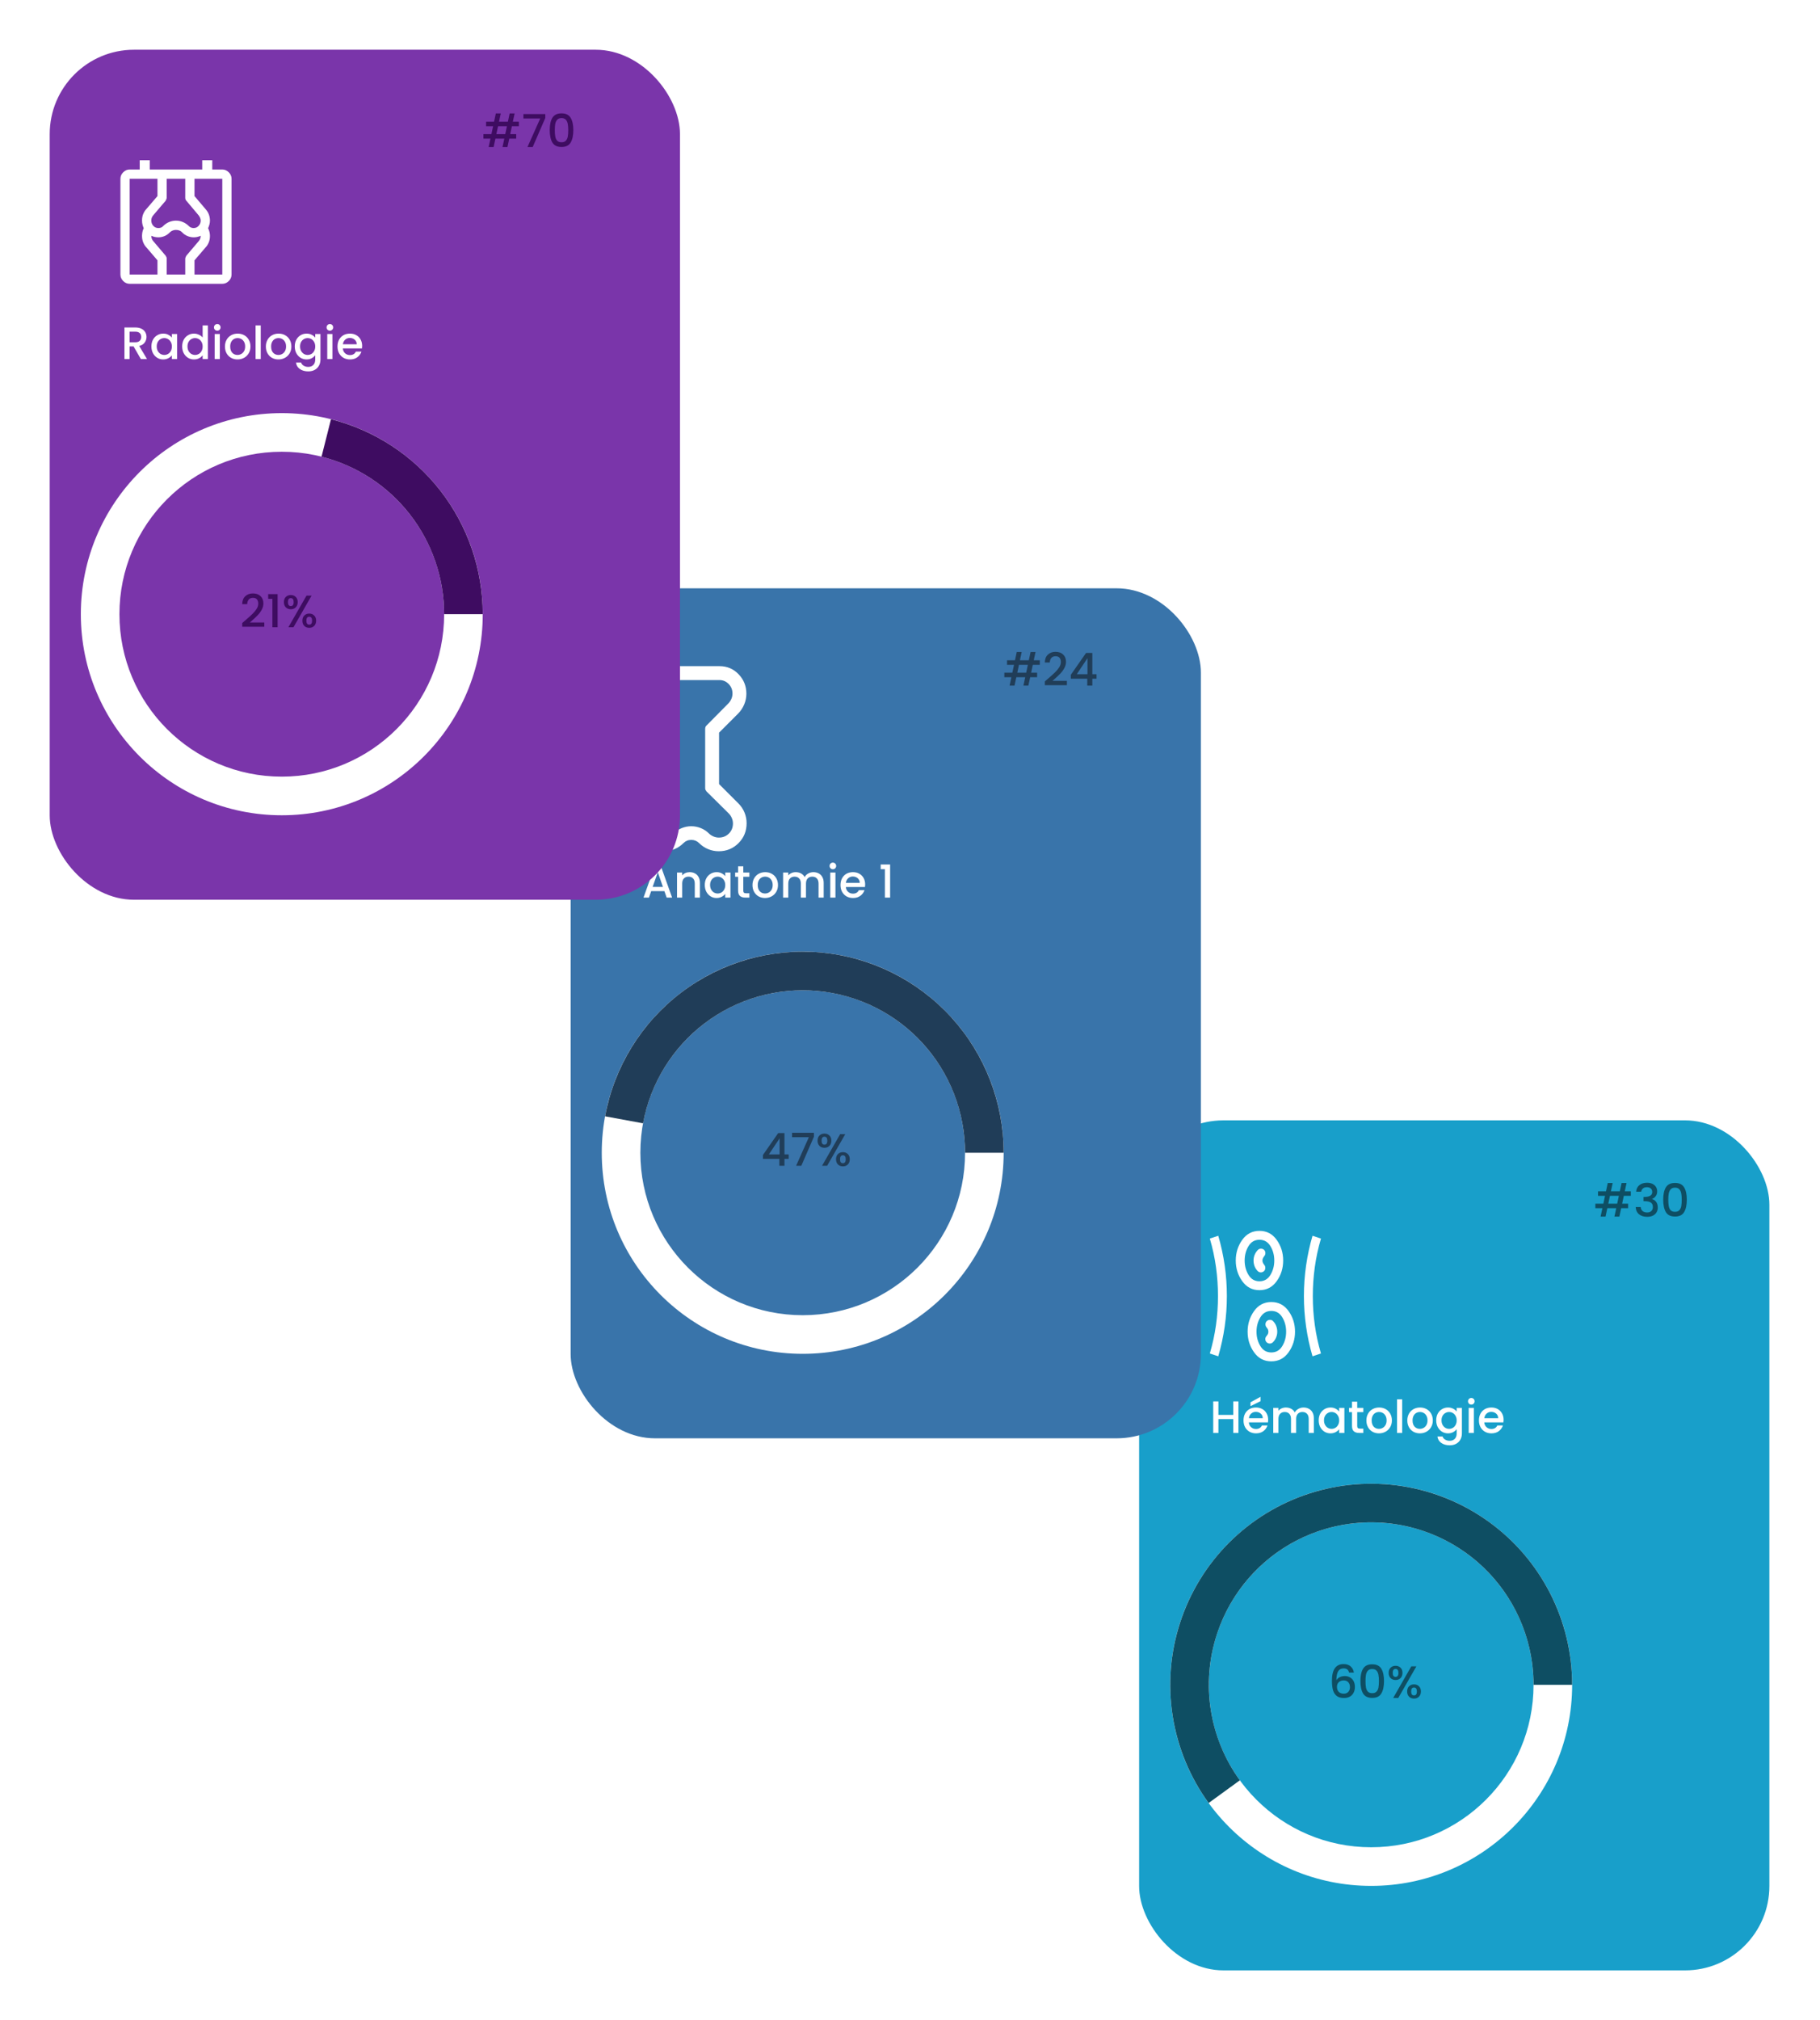 <svg width="842" height="934" viewBox="0 0 842 934" fill="none" xmlns="http://www.w3.org/2000/svg">
<g filter="url(#filter0_d_311_392)">
<rect x="509" y="505" width="291.58" height="392.999" rx="39" fill="#189FCA"/>
</g>
<path d="M588.16 629.417C584.824 629.417 582.162 628.023 580.174 625.235C578.186 622.447 577.192 619.271 577.192 615.707C577.192 612.142 578.186 608.966 580.174 606.178C582.162 603.39 584.824 601.996 588.16 601.996C591.496 601.996 594.158 603.39 596.146 606.178C598.134 608.966 599.128 612.142 599.128 615.707C599.128 619.271 598.134 622.447 596.146 625.235C594.158 628.023 591.496 629.417 588.16 629.417ZM563.618 627.086L559.711 625.784C560.991 621.442 561.939 617.066 562.556 612.656C563.173 608.246 563.481 603.779 563.481 599.254C563.481 594.73 563.173 590.251 562.556 585.818C561.939 581.385 560.991 576.998 559.711 572.656L563.618 571.354C564.944 575.924 565.938 580.528 566.6 585.167C567.263 589.805 567.594 594.501 567.594 599.254C567.594 603.961 567.263 608.634 566.6 613.273C565.938 617.912 564.944 622.516 563.618 627.086ZM607.217 627.086C605.892 622.516 604.898 617.912 604.235 613.273C603.573 608.634 603.241 603.961 603.241 599.254C603.241 594.501 603.573 589.805 604.235 585.167C604.898 580.528 605.892 575.924 607.217 571.354L611.125 572.656C609.845 576.998 608.897 581.385 608.28 585.818C607.663 590.251 607.354 594.73 607.354 599.254C607.354 603.779 607.663 608.246 608.28 612.656C608.897 617.066 609.845 621.442 611.125 625.784L607.217 627.086ZM588.16 625.304C590.354 625.304 592.045 624.321 593.233 622.356C594.421 620.391 595.015 618.174 595.015 615.707C595.015 613.239 594.421 611.022 593.233 609.057C592.045 607.092 590.354 606.109 588.16 606.109C585.966 606.109 584.275 607.092 583.087 609.057C581.899 611.022 581.305 613.239 581.305 615.707C581.305 618.174 581.899 620.391 583.087 622.356C584.275 624.321 585.966 625.304 588.16 625.304ZM586.035 620.642C586.446 621.008 586.926 621.191 587.474 621.191C588.023 621.191 588.503 620.985 588.914 620.574C589.554 619.934 590.045 619.191 590.388 618.346C590.731 617.5 590.902 616.621 590.902 615.707C590.902 614.793 590.742 613.913 590.422 613.067C590.102 612.222 589.622 611.479 588.983 610.839C588.617 610.428 588.149 610.222 587.577 610.222C587.006 610.222 586.515 610.405 586.103 610.771C585.692 611.136 585.475 611.616 585.452 612.21C585.429 612.805 585.601 613.307 585.966 613.719L586.378 614.301C586.652 614.69 586.789 615.158 586.789 615.707C586.789 616.255 586.652 616.723 586.378 617.112L585.966 617.695C585.555 618.106 585.361 618.609 585.384 619.203C585.406 619.797 585.624 620.277 586.035 620.642ZM582.676 596.512C579.34 596.512 576.678 595.118 574.69 592.33C572.702 589.543 571.708 586.366 571.708 582.802C571.708 579.237 572.702 576.061 574.69 573.273C576.678 570.485 579.34 569.091 582.676 569.091C586.012 569.091 588.674 570.485 590.662 573.273C592.65 576.061 593.644 579.237 593.644 582.802C593.644 586.366 592.65 589.543 590.662 592.33C588.674 595.118 586.012 596.512 582.676 596.512ZM582.676 592.399C584.869 592.399 586.56 591.416 587.749 589.451C588.937 587.486 589.531 585.27 589.531 582.802C589.531 580.334 588.937 578.117 587.749 576.152C586.56 574.187 584.869 573.204 582.676 573.204C580.482 573.204 578.791 574.187 577.603 576.152C576.415 578.117 575.821 580.334 575.821 582.802C575.821 585.27 576.415 587.486 577.603 589.451C578.791 591.416 580.482 592.399 582.676 592.399ZM584.732 587.737C585.144 587.372 585.361 586.892 585.384 586.298C585.406 585.704 585.235 585.201 584.869 584.79C584.641 584.515 584.447 584.207 584.287 583.864C584.127 583.521 584.047 583.167 584.047 582.802C584.047 582.436 584.127 582.082 584.287 581.739C584.447 581.396 584.641 581.088 584.869 580.814C585.235 580.402 585.418 579.911 585.418 579.34C585.418 578.769 585.212 578.277 584.801 577.866C584.39 577.5 583.91 577.318 583.361 577.318C582.813 577.318 582.333 577.523 581.922 577.934C581.282 578.574 580.791 579.317 580.448 580.162C580.105 581.008 579.934 581.888 579.934 582.802C579.934 583.716 580.094 584.595 580.414 585.441C580.733 586.286 581.213 587.029 581.853 587.669C582.264 588.08 582.744 588.286 583.293 588.286C583.841 588.286 584.321 588.103 584.732 587.737Z" fill="white"/>
<path d="M751.236 552.893L750.459 556.526H753.231V558.626H750.018L749.178 562.511H746.889L747.729 558.626H743.613L742.773 562.511H740.484L741.324 558.626H738.069V556.526H741.765L742.542 552.893H739.308V550.793H742.983L743.802 546.971H746.091L745.272 550.793H749.388L750.207 546.971H752.496L751.677 550.793H754.47V552.893H751.236ZM748.947 552.893H744.831L744.054 556.526H748.17L748.947 552.893ZM756.949 550.982C757.033 549.68 757.53 548.665 758.44 547.937C759.364 547.209 760.54 546.845 761.968 546.845C762.948 546.845 763.795 547.02 764.509 547.37C765.223 547.72 765.762 548.196 766.126 548.798C766.49 549.4 766.672 550.079 766.672 550.835C766.672 551.703 766.441 552.445 765.979 553.061C765.517 553.677 764.964 554.09 764.32 554.3V554.384C765.146 554.636 765.79 555.098 766.252 555.77C766.714 556.428 766.945 557.275 766.945 558.311C766.945 559.137 766.756 559.872 766.378 560.516C766 561.16 765.44 561.671 764.698 562.049C763.956 562.413 763.067 562.595 762.031 562.595C760.519 562.595 759.273 562.21 758.293 561.44C757.327 560.656 756.809 559.536 756.739 558.08H759.049C759.105 558.822 759.392 559.431 759.91 559.907C760.428 560.369 761.128 560.6 762.01 560.6C762.864 560.6 763.522 560.369 763.984 559.907C764.446 559.431 764.677 558.822 764.677 558.08C764.677 557.1 764.362 556.407 763.732 556.001C763.116 555.581 762.164 555.371 760.876 555.371H760.33V553.397H760.897C762.031 553.383 762.892 553.194 763.48 552.83C764.082 552.466 764.383 551.892 764.383 551.108C764.383 550.436 764.166 549.904 763.732 549.512C763.298 549.106 762.682 548.903 761.884 548.903C761.1 548.903 760.491 549.106 760.057 549.512C759.623 549.904 759.364 550.394 759.28 550.982H756.949ZM769.46 554.657C769.46 552.235 769.866 550.345 770.678 548.987C771.504 547.615 772.918 546.929 774.92 546.929C776.922 546.929 778.329 547.615 779.141 548.987C779.967 550.345 780.38 552.235 780.38 554.657C780.38 557.107 779.967 559.025 779.141 560.411C778.329 561.783 776.922 562.469 774.92 562.469C772.918 562.469 771.504 561.783 770.678 560.411C769.866 559.025 769.46 557.107 769.46 554.657ZM778.028 554.657C778.028 553.523 777.951 552.564 777.797 551.78C777.657 550.996 777.363 550.359 776.915 549.869C776.467 549.365 775.802 549.113 774.92 549.113C774.038 549.113 773.373 549.365 772.925 549.869C772.477 550.359 772.176 550.996 772.022 551.78C771.882 552.564 771.812 553.523 771.812 554.657C771.812 555.833 771.882 556.82 772.022 557.618C772.162 558.416 772.456 559.06 772.904 559.55C773.366 560.04 774.038 560.285 774.92 560.285C775.802 560.285 776.467 560.04 776.915 559.55C777.377 559.06 777.678 558.416 777.818 557.618C777.958 556.82 778.028 555.833 778.028 554.657Z" fill="#0E4E63"/>
<path d="M624.137 773.309C623.983 772.665 623.703 772.182 623.297 771.86C622.891 771.538 622.324 771.377 621.596 771.377C620.49 771.377 619.664 771.804 619.118 772.658C618.572 773.498 618.285 774.898 618.257 776.858C618.621 776.242 619.153 775.766 619.853 775.43C620.553 775.094 621.309 774.926 622.121 774.926C623.045 774.926 623.857 775.129 624.557 775.535C625.271 775.927 625.824 776.501 626.216 777.257C626.622 778.013 626.825 778.916 626.825 779.966C626.825 780.946 626.629 781.821 626.237 782.591C625.859 783.361 625.292 783.97 624.536 784.418C623.78 784.852 622.87 785.069 621.806 785.069C620.364 785.069 619.23 784.754 618.404 784.124C617.592 783.48 617.018 782.577 616.682 781.415C616.36 780.253 616.199 778.804 616.199 777.068C616.199 771.944 618.005 769.382 621.617 769.382C623.017 769.382 624.116 769.76 624.914 770.516C625.726 771.272 626.202 772.203 626.342 773.309H624.137ZM621.596 776.942C620.742 776.942 620.014 777.201 619.412 777.719C618.824 778.223 618.53 778.958 618.53 779.924C618.53 780.89 618.803 781.66 619.349 782.234C619.909 782.794 620.686 783.074 621.68 783.074C622.562 783.074 623.255 782.801 623.759 782.255C624.277 781.709 624.536 780.981 624.536 780.071C624.536 779.119 624.284 778.363 623.78 777.803C623.29 777.229 622.562 776.942 621.596 776.942ZM629.378 777.215C629.378 774.793 629.784 772.903 630.596 771.545C631.422 770.173 632.836 769.487 634.838 769.487C636.84 769.487 638.247 770.173 639.059 771.545C639.885 772.903 640.298 774.793 640.298 777.215C640.298 779.665 639.885 781.583 639.059 782.969C638.247 784.341 636.84 785.027 634.838 785.027C632.836 785.027 631.422 784.341 630.596 782.969C629.784 781.583 629.378 779.665 629.378 777.215ZM637.946 777.215C637.946 776.081 637.869 775.122 637.715 774.338C637.575 773.554 637.281 772.917 636.833 772.427C636.385 771.923 635.72 771.671 634.838 771.671C633.956 771.671 633.291 771.923 632.843 772.427C632.395 772.917 632.094 773.554 631.94 774.338C631.8 775.122 631.73 776.081 631.73 777.215C631.73 778.391 631.8 779.378 631.94 780.176C632.08 780.974 632.374 781.618 632.822 782.108C633.284 782.598 633.956 782.843 634.838 782.843C635.72 782.843 636.385 782.598 636.833 782.108C637.295 781.618 637.596 780.974 637.736 780.176C637.876 779.378 637.946 778.391 637.946 777.215ZM642.453 773.456C642.453 772.434 642.747 771.636 643.335 771.062C643.937 770.474 644.707 770.18 645.645 770.18C646.583 770.18 647.346 770.474 647.934 771.062C648.536 771.636 648.837 772.434 648.837 773.456C648.837 774.478 648.536 775.283 647.934 775.871C647.346 776.459 646.583 776.753 645.645 776.753C644.707 776.753 643.937 776.459 643.335 775.871C642.747 775.283 642.453 774.478 642.453 773.456ZM655.263 770.453L646.884 785.069H644.532L652.911 770.453H655.263ZM645.645 771.629C644.763 771.629 644.322 772.238 644.322 773.456C644.322 774.688 644.763 775.304 645.645 775.304C646.065 775.304 646.387 775.157 646.611 774.863C646.849 774.555 646.968 774.086 646.968 773.456C646.968 772.238 646.527 771.629 645.645 771.629ZM651 782.045C651 781.023 651.294 780.225 651.882 779.651C652.484 779.063 653.254 778.769 654.192 778.769C655.116 778.769 655.872 779.063 656.46 779.651C657.062 780.225 657.363 781.023 657.363 782.045C657.363 783.067 657.062 783.872 656.46 784.46C655.872 785.048 655.116 785.342 654.192 785.342C653.254 785.342 652.484 785.048 651.882 784.46C651.294 783.872 651 783.067 651 782.045ZM654.171 780.218C653.289 780.218 652.848 780.827 652.848 782.045C652.848 783.263 653.289 783.872 654.171 783.872C655.053 783.872 655.494 783.263 655.494 782.045C655.494 780.827 655.053 780.218 654.171 780.218Z" fill="#0E4E63"/>
<path d="M572.941 647.926V662.521H570.547V656.137H563.68V662.521H561.286V647.926H563.68V654.184H570.547V647.926H572.941ZM586.698 656.452C586.698 656.886 586.67 657.278 586.614 657.628H577.773C577.843 658.552 578.186 659.294 578.802 659.854C579.418 660.414 580.174 660.694 581.07 660.694C582.358 660.694 583.268 660.155 583.8 659.077H586.383C586.033 660.141 585.396 661.016 584.472 661.702C583.562 662.374 582.428 662.71 581.07 662.71C579.964 662.71 578.97 662.465 578.088 661.975C577.22 661.471 576.534 660.771 576.03 659.875C575.54 658.965 575.295 657.915 575.295 656.725C575.295 655.535 575.533 654.492 576.009 653.596C576.499 652.686 577.178 651.986 578.046 651.496C578.928 651.006 579.936 650.761 581.07 650.761C582.162 650.761 583.135 650.999 583.989 651.475C584.843 651.951 585.508 652.623 585.984 653.491C586.46 654.345 586.698 655.332 586.698 656.452ZM584.199 655.696C584.185 654.814 583.87 654.107 583.254 653.575C582.638 653.043 581.875 652.777 580.965 652.777C580.139 652.777 579.432 653.043 578.844 653.575C578.256 654.093 577.906 654.8 577.794 655.696H584.199ZM583.17 647.842L578.529 650.131V648.367L583.17 645.805V647.842ZM603.061 650.761C603.971 650.761 604.783 650.95 605.497 651.328C606.225 651.706 606.792 652.266 607.198 653.008C607.618 653.75 607.828 654.646 607.828 655.696V662.521H605.455V656.053C605.455 655.017 605.196 654.226 604.678 653.68C604.16 653.12 603.453 652.84 602.557 652.84C601.661 652.84 600.947 653.12 600.415 653.68C599.897 654.226 599.638 655.017 599.638 656.053V662.521H597.265V656.053C597.265 655.017 597.006 654.226 596.488 653.68C595.97 653.12 595.263 652.84 594.367 652.84C593.471 652.84 592.757 653.12 592.225 653.68C591.707 654.226 591.448 655.017 591.448 656.053V662.521H589.054V650.95H591.448V652.273C591.84 651.797 592.337 651.426 592.939 651.16C593.541 650.894 594.185 650.761 594.871 650.761C595.795 650.761 596.621 650.957 597.349 651.349C598.077 651.741 598.637 652.308 599.029 653.05C599.379 652.35 599.925 651.797 600.667 651.391C601.409 650.971 602.207 650.761 603.061 650.761ZM610.076 656.683C610.076 655.521 610.314 654.492 610.79 653.596C611.28 652.7 611.938 652.007 612.764 651.517C613.604 651.013 614.528 650.761 615.536 650.761C616.446 650.761 617.237 650.943 617.909 651.307C618.595 651.657 619.141 652.098 619.547 652.63V650.95H621.962V662.521H619.547V660.799C619.141 661.345 618.588 661.8 617.888 662.164C617.188 662.528 616.39 662.71 615.494 662.71C614.5 662.71 613.59 662.458 612.764 661.954C611.938 661.436 611.28 660.722 610.79 659.812C610.314 658.888 610.076 657.845 610.076 656.683ZM619.547 656.725C619.547 655.927 619.379 655.234 619.043 654.646C618.721 654.058 618.294 653.61 617.762 653.302C617.23 652.994 616.656 652.84 616.04 652.84C615.424 652.84 614.85 652.994 614.318 653.302C613.786 653.596 613.352 654.037 613.016 654.625C612.694 655.199 612.533 655.885 612.533 656.683C612.533 657.481 612.694 658.181 613.016 658.783C613.352 659.385 613.786 659.847 614.318 660.169C614.864 660.477 615.438 660.631 616.04 660.631C616.656 660.631 617.23 660.477 617.762 660.169C618.294 659.861 618.721 659.413 619.043 658.825C619.379 658.223 619.547 657.523 619.547 656.725ZM627.899 652.903V659.308C627.899 659.742 627.997 660.057 628.193 660.253C628.403 660.435 628.753 660.526 629.243 660.526H630.713V662.521H628.823C627.745 662.521 626.919 662.269 626.345 661.765C625.771 661.261 625.484 660.442 625.484 659.308V652.903H624.119V650.95H625.484V648.073H627.899V650.95H630.713V652.903H627.899ZM637.939 662.71C636.847 662.71 635.86 662.465 634.978 661.975C634.096 661.471 633.403 660.771 632.899 659.875C632.395 658.965 632.143 657.915 632.143 656.725C632.143 655.549 632.402 654.506 632.92 653.596C633.438 652.686 634.145 651.986 635.041 651.496C635.937 651.006 636.938 650.761 638.044 650.761C639.15 650.761 640.151 651.006 641.047 651.496C641.943 651.986 642.65 652.686 643.168 653.596C643.686 654.506 643.945 655.549 643.945 656.725C643.945 657.901 643.679 658.944 643.147 659.854C642.615 660.764 641.887 661.471 640.963 661.975C640.053 662.465 639.045 662.71 637.939 662.71ZM637.939 660.631C638.555 660.631 639.129 660.484 639.661 660.19C640.207 659.896 640.648 659.455 640.984 658.867C641.32 658.279 641.488 657.565 641.488 656.725C641.488 655.885 641.327 655.178 641.005 654.604C640.683 654.016 640.256 653.575 639.724 653.281C639.192 652.987 638.618 652.84 638.002 652.84C637.386 652.84 636.812 652.987 636.28 653.281C635.762 653.575 635.349 654.016 635.041 654.604C634.733 655.178 634.579 655.885 634.579 656.725C634.579 657.971 634.894 658.937 635.524 659.623C636.168 660.295 636.973 660.631 637.939 660.631ZM648.705 646.981V662.521H646.311V646.981H648.705ZM656.867 662.71C655.775 662.71 654.788 662.465 653.906 661.975C653.024 661.471 652.331 660.771 651.827 659.875C651.323 658.965 651.071 657.915 651.071 656.725C651.071 655.549 651.33 654.506 651.848 653.596C652.366 652.686 653.073 651.986 653.969 651.496C654.865 651.006 655.866 650.761 656.972 650.761C658.078 650.761 659.079 651.006 659.975 651.496C660.871 651.986 661.578 652.686 662.096 653.596C662.614 654.506 662.873 655.549 662.873 656.725C662.873 657.901 662.607 658.944 662.075 659.854C661.543 660.764 660.815 661.471 659.891 661.975C658.981 662.465 657.973 662.71 656.867 662.71ZM656.867 660.631C657.483 660.631 658.057 660.484 658.589 660.19C659.135 659.896 659.576 659.455 659.912 658.867C660.248 658.279 660.416 657.565 660.416 656.725C660.416 655.885 660.255 655.178 659.933 654.604C659.611 654.016 659.184 653.575 658.652 653.281C658.12 652.987 657.546 652.84 656.93 652.84C656.314 652.84 655.74 652.987 655.208 653.281C654.69 653.575 654.277 654.016 653.969 654.604C653.661 655.178 653.507 655.885 653.507 656.725C653.507 657.971 653.822 658.937 654.452 659.623C655.096 660.295 655.901 660.631 656.867 660.631ZM669.902 650.761C670.798 650.761 671.589 650.943 672.275 651.307C672.975 651.657 673.521 652.098 673.913 652.63V650.95H676.328V662.71C676.328 663.774 676.104 664.719 675.656 665.545C675.208 666.385 674.557 667.043 673.703 667.519C672.863 667.995 671.855 668.233 670.679 668.233C669.111 668.233 667.809 667.862 666.773 667.12C665.737 666.392 665.149 665.398 665.009 664.138H667.382C667.564 664.74 667.949 665.223 668.537 665.587C669.139 665.965 669.853 666.154 670.679 666.154C671.645 666.154 672.422 665.86 673.01 665.272C673.612 664.684 673.913 663.83 673.913 662.71V660.778C673.507 661.324 672.954 661.786 672.254 662.164C671.568 662.528 670.784 662.71 669.902 662.71C668.894 662.71 667.97 662.458 667.13 661.954C666.304 661.436 665.646 660.722 665.156 659.812C664.68 658.888 664.442 657.845 664.442 656.683C664.442 655.521 664.68 654.492 665.156 653.596C665.646 652.7 666.304 652.007 667.13 651.517C667.97 651.013 668.894 650.761 669.902 650.761ZM673.913 656.725C673.913 655.927 673.745 655.234 673.409 654.646C673.087 654.058 672.66 653.61 672.128 653.302C671.596 652.994 671.022 652.84 670.406 652.84C669.79 652.84 669.216 652.994 668.684 653.302C668.152 653.596 667.718 654.037 667.382 654.625C667.06 655.199 666.899 655.885 666.899 656.683C666.899 657.481 667.06 658.181 667.382 658.783C667.718 659.385 668.152 659.847 668.684 660.169C669.23 660.477 669.804 660.631 670.406 660.631C671.022 660.631 671.596 660.477 672.128 660.169C672.66 659.861 673.087 659.413 673.409 658.825C673.745 658.223 673.913 657.523 673.913 656.725ZM680.69 649.417C680.256 649.417 679.892 649.27 679.598 648.976C679.304 648.682 679.157 648.318 679.157 647.884C679.157 647.45 679.304 647.086 679.598 646.792C679.892 646.498 680.256 646.351 680.69 646.351C681.11 646.351 681.467 646.498 681.761 646.792C682.055 647.086 682.202 647.45 682.202 647.884C682.202 648.318 682.055 648.682 681.761 648.976C681.467 649.27 681.11 649.417 680.69 649.417ZM681.866 650.95V662.521H679.472V650.95H681.866ZM695.615 656.452C695.615 656.886 695.587 657.278 695.531 657.628H686.69C686.76 658.552 687.103 659.294 687.719 659.854C688.335 660.414 689.091 660.694 689.987 660.694C691.275 660.694 692.185 660.155 692.717 659.077H695.3C694.95 660.141 694.313 661.016 693.389 661.702C692.479 662.374 691.345 662.71 689.987 662.71C688.881 662.71 687.887 662.465 687.005 661.975C686.137 661.471 685.451 660.771 684.947 659.875C684.457 658.965 684.212 657.915 684.212 656.725C684.212 655.535 684.45 654.492 684.926 653.596C685.416 652.686 686.095 651.986 686.963 651.496C687.845 651.006 688.853 650.761 689.987 650.761C691.079 650.761 692.052 650.999 692.906 651.475C693.76 651.951 694.425 652.623 694.901 653.491C695.377 654.345 695.615 655.332 695.615 656.452ZM693.116 655.696C693.102 654.814 692.787 654.107 692.171 653.575C691.555 653.043 690.792 652.777 689.882 652.777C689.056 652.777 688.349 653.043 687.761 653.575C687.173 654.093 686.823 654.8 686.711 655.696H693.116Z" fill="white"/>
<path d="M727.334 778.973C727.334 830.317 685.711 871.94 634.366 871.94C583.021 871.94 541.398 830.317 541.398 778.973C541.398 727.628 583.021 686.005 634.366 686.005C685.711 686.005 727.334 727.628 727.334 778.973ZM559.256 778.973C559.256 820.455 592.884 854.082 634.366 854.082C675.848 854.082 709.476 820.455 709.476 778.973C709.476 737.491 675.848 703.863 634.366 703.863C592.884 703.863 559.256 737.491 559.256 778.973Z" fill="white"/>
<path d="M727.334 778.973C727.334 764.301 723.861 749.838 717.201 736.766C710.54 723.694 700.88 712.383 689.01 703.76C677.141 695.136 663.399 689.444 648.908 687.149C634.418 684.854 619.59 686.022 605.636 690.555C591.683 695.089 579.001 702.861 568.627 713.236C558.253 723.61 550.482 736.292 545.948 750.246C541.415 764.199 540.248 779.027 542.543 793.518C544.839 808.008 550.531 821.75 559.155 833.619L573.602 823.122C566.634 813.533 562.036 802.431 560.181 790.724C558.327 779.017 559.269 767.037 562.932 755.764C566.594 744.49 572.873 734.244 581.254 725.863C589.636 717.481 599.882 711.202 611.155 707.539C622.428 703.876 634.408 702.933 646.115 704.787C657.822 706.641 668.925 711.24 678.514 718.207C688.104 725.174 695.908 734.312 701.289 744.873C706.671 755.434 709.476 767.119 709.476 778.973H727.334Z" fill="#0E4E63"/>
<g filter="url(#filter1_d_311_392)">
<rect x="246" y="259" width="291.581" height="393" rx="39" fill="#3974AA"/>
</g>
<path d="M306.96 338.846L297.856 329.742C296.642 328.528 295.714 327.154 295.071 325.619C294.428 324.083 294.107 322.459 294.107 320.745C294.107 317.175 295.339 314.158 297.802 311.695C300.266 309.232 303.247 308 306.745 308H332.879C336.378 308 339.323 309.25 341.715 311.749C344.107 314.248 345.303 317.247 345.303 320.745C345.303 322.459 344.964 324.119 344.285 325.726C343.607 327.332 342.661 328.743 341.447 329.956L332.665 338.739V362.516L341.661 371.513C342.875 372.727 343.803 374.119 344.446 375.69C345.089 377.261 345.41 378.903 345.41 380.617C345.41 384.258 344.16 387.328 341.661 389.828C339.162 392.327 336.116 393.576 332.523 393.576C330.832 393.576 329.202 393.255 327.631 392.612C326.06 391.97 324.667 391.041 323.454 389.828C322.954 389.328 322.4 388.953 321.794 388.703C321.187 388.453 320.526 388.328 319.812 388.328C319.098 388.328 318.438 388.453 317.831 388.703C317.224 388.953 316.67 389.328 316.171 389.828C314.957 391.041 313.564 391.97 311.994 392.612C310.423 393.255 308.78 393.576 307.067 393.576C303.425 393.576 300.337 392.327 297.802 389.828C295.267 387.328 294 384.258 294 380.617C294 378.903 294.339 377.261 295.017 375.69C295.696 374.119 296.642 372.727 297.856 371.513L306.96 362.623V338.846ZM313.386 337.025V364.444C313.386 364.717 313.314 364.982 313.172 365.238C313.029 365.494 312.886 365.729 312.743 365.943L302.461 376.118C301.89 376.689 301.426 377.383 301.069 378.2C300.712 379.017 300.533 379.861 300.533 380.732C300.533 382.583 301.158 384.133 302.408 385.383C303.657 386.632 305.208 387.257 307.059 387.257C307.93 387.257 308.774 387.079 309.59 386.722C310.407 386.365 311.101 385.9 311.672 385.329C312.743 384.258 313.993 383.437 315.421 382.866C316.849 382.295 318.313 382.009 319.812 382.009C321.312 382.009 322.775 382.295 324.203 382.866C325.631 383.437 326.881 384.258 327.952 385.329C328.523 385.9 329.217 386.365 330.034 386.722C330.851 387.079 331.694 387.257 332.566 387.257C334.417 387.257 335.967 386.632 337.217 385.383C338.466 384.133 339.091 382.583 339.091 380.732C339.091 379.861 338.912 379.017 338.555 378.2C338.198 377.383 337.734 376.689 337.163 376.118L326.881 365.943C326.702 365.729 326.551 365.497 326.426 365.247C326.301 364.997 326.238 364.73 326.238 364.444V337.025C326.238 336.752 326.274 336.487 326.345 336.231C326.417 335.975 326.56 335.74 326.774 335.526L336.949 325.244C337.52 324.673 337.984 323.982 338.341 323.172C338.698 322.362 338.877 321.524 338.877 320.66C338.877 318.932 338.288 317.461 337.109 316.247C335.931 315.033 334.485 314.426 332.772 314.426H306.745C304.972 314.426 303.475 315.033 302.255 316.247C301.036 317.461 300.426 318.955 300.426 320.728C300.426 321.615 300.605 322.447 300.962 323.223C301.319 323.999 301.783 324.673 302.354 325.244L312.743 335.526C312.957 335.704 313.118 335.927 313.225 336.195C313.332 336.463 313.386 336.74 313.386 337.025Z" fill="white"/>
<path d="M477.818 307.382L477.041 311.015H479.813V313.115H476.6L475.76 317H473.471L474.311 313.115H470.195L469.355 317H467.066L467.906 313.115H464.651V311.015H468.347L469.124 307.382H465.89V305.282H469.565L470.384 301.46H472.673L471.854 305.282H475.97L476.789 301.46H479.078L478.259 305.282H481.052V307.382H477.818ZM475.529 307.382H471.413L470.636 311.015H474.752L475.529 307.382ZM484.896 313.745C486.24 312.583 487.297 311.631 488.067 310.889C488.851 310.133 489.502 309.349 490.02 308.537C490.538 307.725 490.797 306.913 490.797 306.101C490.797 305.261 490.594 304.603 490.188 304.127C489.796 303.651 489.173 303.413 488.319 303.413C487.493 303.413 486.849 303.679 486.387 304.211C485.939 304.729 485.701 305.429 485.673 306.311H483.363C483.405 304.715 483.881 303.497 484.791 302.657C485.715 301.803 486.884 301.376 488.298 301.376C489.824 301.376 491.014 301.796 491.868 302.636C492.736 303.476 493.17 304.596 493.17 305.996C493.17 307.004 492.911 307.977 492.393 308.915C491.889 309.839 491.28 310.672 490.566 311.414C489.866 312.142 488.97 312.989 487.878 313.955L486.933 314.795H493.59V316.79H483.384V315.047L484.896 313.745ZM495.4 313.808V312.002L502.456 301.88H505.354V311.729H507.307V313.808H505.354V317H503.002V313.808H495.4ZM503.107 304.316L498.151 311.729H503.107V304.316Z" fill="#203D58"/>
<path d="M352.966 535.808V534.002L360.022 523.88H362.92V533.729H364.873V535.808H362.92V539H360.568V535.808H352.966ZM360.673 526.316L355.717 533.729H360.673V526.316ZM376.559 525.539L370.721 539H368.306L374.207 525.791H366.437V523.754H376.559V525.539ZM378.23 527.387C378.23 526.365 378.524 525.567 379.112 524.993C379.714 524.405 380.484 524.111 381.422 524.111C382.36 524.111 383.123 524.405 383.711 524.993C384.313 525.567 384.614 526.365 384.614 527.387C384.614 528.409 384.313 529.214 383.711 529.802C383.123 530.39 382.36 530.684 381.422 530.684C380.484 530.684 379.714 530.39 379.112 529.802C378.524 529.214 378.23 528.409 378.23 527.387ZM391.04 524.384L382.661 539H380.309L388.688 524.384H391.04ZM381.422 525.56C380.54 525.56 380.099 526.169 380.099 527.387C380.099 528.619 380.54 529.235 381.422 529.235C381.842 529.235 382.164 529.088 382.388 528.794C382.626 528.486 382.745 528.017 382.745 527.387C382.745 526.169 382.304 525.56 381.422 525.56ZM386.777 535.976C386.777 534.954 387.071 534.156 387.659 533.582C388.261 532.994 389.031 532.7 389.969 532.7C390.893 532.7 391.649 532.994 392.237 533.582C392.839 534.156 393.14 534.954 393.14 535.976C393.14 536.998 392.839 537.803 392.237 538.391C391.649 538.979 390.893 539.273 389.969 539.273C389.031 539.273 388.261 538.979 387.659 538.391C387.071 537.803 386.777 536.998 386.777 535.976ZM389.948 534.149C389.066 534.149 388.625 534.758 388.625 535.976C388.625 537.194 389.066 537.803 389.948 537.803C390.83 537.803 391.271 537.194 391.271 535.976C391.271 534.758 390.83 534.149 389.948 534.149Z" fill="#203D58"/>
<path d="M307.374 412.018H301.263L300.213 415H297.714L302.943 400.384H305.715L310.944 415H308.424L307.374 412.018ZM306.702 410.065L304.329 403.282L301.935 410.065H306.702ZM319.056 403.24C319.966 403.24 320.778 403.429 321.492 403.807C322.22 404.185 322.787 404.745 323.193 405.487C323.599 406.229 323.802 407.125 323.802 408.175V415H321.429V408.532C321.429 407.496 321.17 406.705 320.652 406.159C320.134 405.599 319.427 405.319 318.531 405.319C317.635 405.319 316.921 405.599 316.389 406.159C315.871 406.705 315.612 407.496 315.612 408.532V415H313.218V403.429H315.612V404.752C316.004 404.276 316.501 403.905 317.103 403.639C317.719 403.373 318.37 403.24 319.056 403.24ZM326.057 409.162C326.057 408 326.295 406.971 326.771 406.075C327.261 405.179 327.919 404.486 328.745 403.996C329.585 403.492 330.509 403.24 331.517 403.24C332.427 403.24 333.218 403.422 333.89 403.786C334.576 404.136 335.122 404.577 335.528 405.109V403.429H337.943V415H335.528V413.278C335.122 413.824 334.569 414.279 333.869 414.643C333.169 415.007 332.371 415.189 331.475 415.189C330.481 415.189 329.571 414.937 328.745 414.433C327.919 413.915 327.261 413.201 326.771 412.291C326.295 411.367 326.057 410.324 326.057 409.162ZM335.528 409.204C335.528 408.406 335.36 407.713 335.024 407.125C334.702 406.537 334.275 406.089 333.743 405.781C333.211 405.473 332.637 405.319 332.021 405.319C331.405 405.319 330.831 405.473 330.299 405.781C329.767 406.075 329.333 406.516 328.997 407.104C328.675 407.678 328.514 408.364 328.514 409.162C328.514 409.96 328.675 410.66 328.997 411.262C329.333 411.864 329.767 412.326 330.299 412.648C330.845 412.956 331.419 413.11 332.021 413.11C332.637 413.11 333.211 412.956 333.743 412.648C334.275 412.34 334.702 411.892 335.024 411.304C335.36 410.702 335.528 410.002 335.528 409.204ZM343.881 405.382V411.787C343.881 412.221 343.979 412.536 344.175 412.732C344.385 412.914 344.735 413.005 345.225 413.005H346.695V415H344.805C343.727 415 342.901 414.748 342.327 414.244C341.753 413.74 341.466 412.921 341.466 411.787V405.382H340.101V403.429H341.466V400.552H343.881V403.429H346.695V405.382H343.881ZM353.92 415.189C352.828 415.189 351.841 414.944 350.959 414.454C350.077 413.95 349.384 413.25 348.88 412.354C348.376 411.444 348.124 410.394 348.124 409.204C348.124 408.028 348.383 406.985 348.901 406.075C349.419 405.165 350.126 404.465 351.022 403.975C351.918 403.485 352.919 403.24 354.025 403.24C355.131 403.24 356.132 403.485 357.028 403.975C357.924 404.465 358.631 405.165 359.149 406.075C359.667 406.985 359.926 408.028 359.926 409.204C359.926 410.38 359.66 411.423 359.128 412.333C358.596 413.243 357.868 413.95 356.944 414.454C356.034 414.944 355.026 415.189 353.92 415.189ZM353.92 413.11C354.536 413.11 355.11 412.963 355.642 412.669C356.188 412.375 356.629 411.934 356.965 411.346C357.301 410.758 357.469 410.044 357.469 409.204C357.469 408.364 357.308 407.657 356.986 407.083C356.664 406.495 356.237 406.054 355.705 405.76C355.173 405.466 354.599 405.319 353.983 405.319C353.367 405.319 352.793 405.466 352.261 405.76C351.743 406.054 351.33 406.495 351.022 407.083C350.714 407.657 350.56 408.364 350.56 409.204C350.56 410.45 350.875 411.416 351.505 412.102C352.149 412.774 352.954 413.11 353.92 413.11ZM376.3 403.24C377.21 403.24 378.022 403.429 378.736 403.807C379.464 404.185 380.031 404.745 380.437 405.487C380.857 406.229 381.067 407.125 381.067 408.175V415H378.694V408.532C378.694 407.496 378.435 406.705 377.917 406.159C377.399 405.599 376.692 405.319 375.796 405.319C374.9 405.319 374.186 405.599 373.654 406.159C373.136 406.705 372.877 407.496 372.877 408.532V415H370.504V408.532C370.504 407.496 370.245 406.705 369.727 406.159C369.209 405.599 368.502 405.319 367.606 405.319C366.71 405.319 365.996 405.599 365.464 406.159C364.946 406.705 364.687 407.496 364.687 408.532V415H362.293V403.429H364.687V404.752C365.079 404.276 365.576 403.905 366.178 403.639C366.78 403.373 367.424 403.24 368.11 403.24C369.034 403.24 369.86 403.436 370.588 403.828C371.316 404.22 371.876 404.787 372.268 405.529C372.618 404.829 373.164 404.276 373.906 403.87C374.648 403.45 375.446 403.24 376.3 403.24ZM385.331 401.896C384.897 401.896 384.533 401.749 384.239 401.455C383.945 401.161 383.798 400.797 383.798 400.363C383.798 399.929 383.945 399.565 384.239 399.271C384.533 398.977 384.897 398.83 385.331 398.83C385.751 398.83 386.108 398.977 386.402 399.271C386.696 399.565 386.843 399.929 386.843 400.363C386.843 400.797 386.696 401.161 386.402 401.455C386.108 401.749 385.751 401.896 385.331 401.896ZM386.507 403.429V415H384.113V403.429H386.507ZM400.255 408.931C400.255 409.365 400.227 409.757 400.171 410.107H391.33C391.4 411.031 391.743 411.773 392.359 412.333C392.975 412.893 393.731 413.173 394.627 413.173C395.915 413.173 396.825 412.634 397.357 411.556H399.94C399.59 412.62 398.953 413.495 398.029 414.181C397.119 414.853 395.985 415.189 394.627 415.189C393.521 415.189 392.527 414.944 391.645 414.454C390.777 413.95 390.091 413.25 389.587 412.354C389.097 411.444 388.852 410.394 388.852 409.204C388.852 408.014 389.09 406.971 389.566 406.075C390.056 405.165 390.735 404.465 391.603 403.975C392.485 403.485 393.493 403.24 394.627 403.24C395.719 403.24 396.692 403.478 397.546 403.954C398.4 404.43 399.065 405.102 399.541 405.97C400.017 406.824 400.255 407.811 400.255 408.931ZM397.756 408.175C397.742 407.293 397.427 406.586 396.811 406.054C396.195 405.522 395.432 405.256 394.522 405.256C393.696 405.256 392.989 405.522 392.401 406.054C391.813 406.572 391.463 407.279 391.351 408.175H397.756ZM407.436 401.875V399.691H411.804V415H409.389V401.875H407.436Z" fill="white"/>
<path d="M464.334 532.973C464.334 584.318 422.711 625.941 371.366 625.941C320.022 625.941 278.398 584.318 278.398 532.973C278.398 481.628 320.022 440.005 371.366 440.005C422.711 440.005 464.334 481.628 464.334 532.973ZM296.256 532.973C296.256 574.455 329.884 608.083 371.366 608.083C412.848 608.083 446.476 574.455 446.476 532.973C446.476 491.491 412.848 457.863 371.366 457.863C329.884 457.863 296.256 491.491 296.256 532.973Z" fill="white"/>
<path d="M464.334 532.973C464.334 509.781 455.665 487.425 440.029 470.296C424.393 453.167 402.919 442.5 379.823 440.391C356.726 438.281 333.675 444.881 315.195 458.894C296.714 472.907 284.139 493.321 279.937 516.13L297.499 519.365C300.894 500.938 311.054 484.445 325.984 473.123C340.915 461.802 359.538 456.47 378.198 458.174C396.858 459.879 414.207 468.496 426.84 482.335C439.473 496.174 446.476 514.235 446.476 532.973H464.334Z" fill="#203D58"/>
<g filter="url(#filter2_d_311_392)">
<rect x="5" y="10" width="291.581" height="393" rx="39" fill="#7A35AA"/>
</g>
<path d="M59.995 131.218C58.853 131.218 57.853 130.79 56.996 129.933C56.139 129.076 55.711 128.076 55.711 126.934V82.66C55.711 81.518 56.139 80.518 56.996 79.661C57.853 78.804 58.853 78.376 59.995 78.376H64.637V74.091H69.278V78.376H93.557V74.091H98.199V78.376H102.84C103.983 78.376 104.983 78.804 105.84 79.661C106.696 80.518 107.125 81.518 107.125 82.66V126.934C107.125 128.076 106.696 129.076 105.84 129.933C104.983 130.79 103.983 131.218 102.84 131.218H59.995ZM59.995 126.934H102.84V82.66H59.995V126.934ZM72.849 126.934V120.364L67.707 114.366C67.184 113.842 66.72 113.128 66.315 112.223C65.91 111.319 65.708 110.272 65.708 109.081C65.708 108.463 65.768 107.856 65.887 107.261C66.006 106.666 66.208 106.082 66.494 105.511C66.256 104.987 66.065 104.428 65.922 103.833C65.779 103.238 65.708 102.607 65.708 101.941C65.708 100.751 65.91 99.703 66.315 98.799C66.72 97.894 67.184 97.18 67.707 96.656L72.849 90.658V82.66H77.133V91.444C77.133 91.682 76.967 92.134 76.634 92.8L70.921 99.513C70.588 99.894 70.35 100.286 70.207 100.691C70.064 101.096 69.993 101.512 69.993 101.941C69.993 102.893 70.302 103.714 70.921 104.404C71.54 105.095 72.325 105.44 73.277 105.44C73.706 105.44 74.111 105.368 74.491 105.225C74.872 105.083 75.205 104.845 75.491 104.511C76.3 103.702 77.217 103.083 78.24 102.655C79.264 102.226 80.323 102.012 81.418 102.012C82.513 102.012 83.572 102.226 84.596 102.655C85.619 103.083 86.535 103.702 87.345 104.511C87.678 104.845 88.035 105.083 88.416 105.225C88.797 105.368 89.178 105.44 89.558 105.44C90.511 105.44 91.296 105.095 91.915 104.404C92.534 103.714 92.843 102.917 92.843 102.012C92.843 101.584 92.76 101.167 92.593 100.762C92.427 100.358 92.201 99.965 91.915 99.584L86.202 92.8C86.012 92.61 85.881 92.396 85.809 92.158C85.738 91.92 85.702 91.682 85.702 91.444V82.66H89.987V90.658L95.2 96.799C95.866 97.561 96.354 98.382 96.664 99.263C96.973 100.144 97.128 101.06 97.128 102.012C97.128 102.631 97.044 103.238 96.878 103.833C96.711 104.428 96.509 104.987 96.271 105.511C96.556 106.082 96.771 106.666 96.913 107.261C97.056 107.856 97.128 108.463 97.128 109.081C97.128 110.272 96.925 111.319 96.521 112.223C96.116 113.128 95.652 113.842 95.128 114.366L89.987 120.364V126.934H85.702V119.579C85.702 119.293 85.869 118.841 86.202 118.222L91.915 111.509C92.248 111.129 92.486 110.724 92.629 110.295C92.772 109.867 92.843 109.439 92.843 109.01C92.32 109.248 91.796 109.427 91.272 109.546C90.749 109.665 90.201 109.724 89.63 109.724C88.678 109.724 87.726 109.534 86.773 109.153C85.821 108.772 84.988 108.201 84.274 107.439C83.941 107.058 83.525 106.773 83.025 106.582C82.525 106.392 81.989 106.297 81.418 106.297C80.894 106.297 80.382 106.392 79.883 106.582C79.383 106.773 78.942 107.058 78.562 107.439C77.847 108.201 77.026 108.772 76.098 109.153C75.17 109.534 74.23 109.724 73.277 109.724C72.706 109.724 72.147 109.665 71.599 109.546C71.052 109.427 70.516 109.248 69.993 109.01C69.993 109.439 70.064 109.867 70.207 110.295C70.35 110.724 70.588 111.129 70.921 111.509L76.634 118.222C76.776 118.46 76.895 118.686 76.991 118.9C77.086 119.114 77.133 119.34 77.133 119.579V126.934H72.849Z" fill="white"/>
<path d="M236.818 58.382L236.041 62.015H238.813V64.115H235.6L234.76 68H232.471L233.311 64.115H229.195L228.355 68H226.066L226.906 64.115H223.651V62.015H227.347L228.124 58.382H224.89V56.282H228.565L229.384 52.46H231.673L230.854 56.282H234.97L235.789 52.46H238.078L237.259 56.282H240.052V58.382H236.818ZM234.529 58.382H230.413L229.636 62.015H233.752L234.529 58.382ZM252.275 54.539L246.437 68H244.022L249.923 54.791H242.153V52.754H252.275V54.539ZM254.324 60.146C254.324 57.724 254.73 55.834 255.542 54.476C256.368 53.104 257.782 52.418 259.784 52.418C261.786 52.418 263.193 53.104 264.005 54.476C264.831 55.834 265.244 57.724 265.244 60.146C265.244 62.596 264.831 64.514 264.005 65.9C263.193 67.272 261.786 67.958 259.784 67.958C257.782 67.958 256.368 67.272 255.542 65.9C254.73 64.514 254.324 62.596 254.324 60.146ZM262.892 60.146C262.892 59.012 262.815 58.053 262.661 57.269C262.521 56.485 262.227 55.848 261.779 55.358C261.331 54.854 260.666 54.602 259.784 54.602C258.902 54.602 258.237 54.854 257.789 55.358C257.341 55.848 257.04 56.485 256.886 57.269C256.746 58.053 256.676 59.012 256.676 60.146C256.676 61.322 256.746 62.309 256.886 63.107C257.026 63.905 257.32 64.549 257.768 65.039C258.23 65.529 258.902 65.774 259.784 65.774C260.666 65.774 261.331 65.529 261.779 65.039C262.241 64.549 262.542 63.905 262.682 63.107C262.822 62.309 262.892 61.322 262.892 60.146Z" fill="#3E0C61"/>
<path d="M113.583 286.745C114.927 285.583 115.984 284.631 116.754 283.889C117.538 283.133 118.189 282.349 118.707 281.537C119.225 280.725 119.484 279.913 119.484 279.101C119.484 278.261 119.281 277.603 118.875 277.127C118.483 276.651 117.86 276.413 117.006 276.413C116.18 276.413 115.536 276.679 115.074 277.211C114.626 277.729 114.388 278.429 114.36 279.311H112.05C112.092 277.715 112.568 276.497 113.478 275.657C114.402 274.803 115.571 274.376 116.985 274.376C118.511 274.376 119.701 274.796 120.555 275.636C121.423 276.476 121.857 277.596 121.857 278.996C121.857 280.004 121.598 280.977 121.08 281.915C120.576 282.839 119.967 283.672 119.253 284.414C118.553 285.142 117.657 285.989 116.565 286.955L115.62 287.795H122.277V289.79H112.071V288.047L113.583 286.745ZM124.065 276.875V274.691H128.433V290H126.018V276.875H124.065ZM131.344 278.387C131.344 277.365 131.638 276.567 132.226 275.993C132.828 275.405 133.598 275.111 134.536 275.111C135.474 275.111 136.237 275.405 136.825 275.993C137.427 276.567 137.728 277.365 137.728 278.387C137.728 279.409 137.427 280.214 136.825 280.802C136.237 281.39 135.474 281.684 134.536 281.684C133.598 281.684 132.828 281.39 132.226 280.802C131.638 280.214 131.344 279.409 131.344 278.387ZM144.154 275.384L135.775 290H133.423L141.802 275.384H144.154ZM134.536 276.56C133.654 276.56 133.213 277.169 133.213 278.387C133.213 279.619 133.654 280.235 134.536 280.235C134.956 280.235 135.278 280.088 135.502 279.794C135.74 279.486 135.859 279.017 135.859 278.387C135.859 277.169 135.418 276.56 134.536 276.56ZM139.891 286.976C139.891 285.954 140.185 285.156 140.773 284.582C141.375 283.994 142.145 283.7 143.083 283.7C144.007 283.7 144.763 283.994 145.351 284.582C145.953 285.156 146.254 285.954 146.254 286.976C146.254 287.998 145.953 288.803 145.351 289.391C144.763 289.979 144.007 290.273 143.083 290.273C142.145 290.273 141.375 289.979 140.773 289.391C140.185 288.803 139.891 287.998 139.891 286.976ZM143.062 285.149C142.18 285.149 141.739 285.758 141.739 286.976C141.739 288.194 142.18 288.803 143.062 288.803C143.944 288.803 144.385 288.194 144.385 286.976C144.385 285.758 143.944 285.149 143.062 285.149Z" fill="#3E0C61"/>
<path d="M65.156 166L61.796 160.162H59.969V166H57.575V151.405H62.615C63.735 151.405 64.68 151.601 65.45 151.993C66.234 152.385 66.815 152.91 67.193 153.568C67.585 154.226 67.781 154.961 67.781 155.773C67.781 156.725 67.501 157.593 66.941 158.377C66.395 159.147 65.548 159.672 64.4 159.952L68.012 166H65.156ZM59.969 158.251H62.615C63.511 158.251 64.183 158.027 64.631 157.579C65.093 157.131 65.324 156.529 65.324 155.773C65.324 155.017 65.1 154.429 64.652 154.009C64.204 153.575 63.525 153.358 62.615 153.358H59.969V158.251ZM70.046 160.162C70.046 159 70.284 157.971 70.76 157.075C71.25 156.179 71.908 155.486 72.734 154.996C73.574 154.492 74.498 154.24 75.506 154.24C76.416 154.24 77.207 154.422 77.879 154.786C78.565 155.136 79.111 155.577 79.517 156.109V154.429H81.932V166H79.517V164.278C79.111 164.824 78.558 165.279 77.858 165.643C77.158 166.007 76.36 166.189 75.464 166.189C74.47 166.189 73.56 165.937 72.734 165.433C71.908 164.915 71.25 164.201 70.76 163.291C70.284 162.367 70.046 161.324 70.046 160.162ZM79.517 160.204C79.517 159.406 79.349 158.713 79.013 158.125C78.691 157.537 78.264 157.089 77.732 156.781C77.2 156.473 76.626 156.319 76.01 156.319C75.394 156.319 74.82 156.473 74.288 156.781C73.756 157.075 73.322 157.516 72.986 158.104C72.664 158.678 72.503 159.364 72.503 160.162C72.503 160.96 72.664 161.66 72.986 162.262C73.322 162.864 73.756 163.326 74.288 163.648C74.834 163.956 75.408 164.11 76.01 164.11C76.626 164.11 77.2 163.956 77.732 163.648C78.264 163.34 78.691 162.892 79.013 162.304C79.349 161.702 79.517 161.002 79.517 160.204ZM84.278 160.162C84.278 159 84.516 157.971 84.992 157.075C85.482 156.179 86.14 155.486 86.966 154.996C87.806 154.492 88.737 154.24 89.759 154.24C90.515 154.24 91.257 154.408 91.985 154.744C92.727 155.066 93.315 155.5 93.749 156.046V150.46H96.164V166H93.749V164.257C93.357 164.817 92.811 165.279 92.111 165.643C91.425 166.007 90.634 166.189 89.738 166.189C88.73 166.189 87.806 165.937 86.966 165.433C86.14 164.915 85.482 164.201 84.992 163.291C84.516 162.367 84.278 161.324 84.278 160.162ZM93.749 160.204C93.749 159.406 93.581 158.713 93.245 158.125C92.923 157.537 92.496 157.089 91.964 156.781C91.432 156.473 90.858 156.319 90.242 156.319C89.626 156.319 89.052 156.473 88.52 156.781C87.988 157.075 87.554 157.516 87.218 158.104C86.896 158.678 86.735 159.364 86.735 160.162C86.735 160.96 86.896 161.66 87.218 162.262C87.554 162.864 87.988 163.326 88.52 163.648C89.066 163.956 89.64 164.11 90.242 164.11C90.858 164.11 91.432 163.956 91.964 163.648C92.496 163.34 92.923 162.892 93.245 162.304C93.581 161.702 93.749 161.002 93.749 160.204ZM100.526 152.896C100.092 152.896 99.728 152.749 99.434 152.455C99.14 152.161 98.993 151.797 98.993 151.363C98.993 150.929 99.14 150.565 99.434 150.271C99.728 149.977 100.092 149.83 100.526 149.83C100.946 149.83 101.303 149.977 101.597 150.271C101.891 150.565 102.038 150.929 102.038 151.363C102.038 151.797 101.891 152.161 101.597 152.455C101.303 152.749 100.946 152.896 100.526 152.896ZM101.702 154.429V166H99.308V154.429H101.702ZM109.865 166.189C108.773 166.189 107.786 165.944 106.904 165.454C106.022 164.95 105.329 164.25 104.825 163.354C104.321 162.444 104.069 161.394 104.069 160.204C104.069 159.028 104.328 157.985 104.846 157.075C105.364 156.165 106.071 155.465 106.967 154.975C107.863 154.485 108.864 154.24 109.97 154.24C111.076 154.24 112.077 154.485 112.973 154.975C113.869 155.465 114.576 156.165 115.094 157.075C115.612 157.985 115.871 159.028 115.871 160.204C115.871 161.38 115.605 162.423 115.073 163.333C114.541 164.243 113.813 164.95 112.889 165.454C111.979 165.944 110.971 166.189 109.865 166.189ZM109.865 164.11C110.481 164.11 111.055 163.963 111.587 163.669C112.133 163.375 112.574 162.934 112.91 162.346C113.246 161.758 113.414 161.044 113.414 160.204C113.414 159.364 113.253 158.657 112.931 158.083C112.609 157.495 112.182 157.054 111.65 156.76C111.118 156.466 110.544 156.319 109.928 156.319C109.312 156.319 108.738 156.466 108.206 156.76C107.688 157.054 107.275 157.495 106.967 158.083C106.659 158.657 106.505 159.364 106.505 160.204C106.505 161.45 106.82 162.416 107.45 163.102C108.094 163.774 108.899 164.11 109.865 164.11ZM120.631 150.46V166H118.237V150.46H120.631ZM128.793 166.189C127.701 166.189 126.714 165.944 125.832 165.454C124.95 164.95 124.257 164.25 123.753 163.354C123.249 162.444 122.997 161.394 122.997 160.204C122.997 159.028 123.256 157.985 123.774 157.075C124.292 156.165 124.999 155.465 125.895 154.975C126.791 154.485 127.792 154.24 128.898 154.24C130.004 154.24 131.005 154.485 131.901 154.975C132.797 155.465 133.504 156.165 134.022 157.075C134.54 157.985 134.799 159.028 134.799 160.204C134.799 161.38 134.533 162.423 134.001 163.333C133.469 164.243 132.741 164.95 131.817 165.454C130.907 165.944 129.899 166.189 128.793 166.189ZM128.793 164.11C129.409 164.11 129.983 163.963 130.515 163.669C131.061 163.375 131.502 162.934 131.838 162.346C132.174 161.758 132.342 161.044 132.342 160.204C132.342 159.364 132.181 158.657 131.859 158.083C131.537 157.495 131.11 157.054 130.578 156.76C130.046 156.466 129.472 156.319 128.856 156.319C128.24 156.319 127.666 156.466 127.134 156.76C126.616 157.054 126.203 157.495 125.895 158.083C125.587 158.657 125.433 159.364 125.433 160.204C125.433 161.45 125.748 162.416 126.378 163.102C127.022 163.774 127.827 164.11 128.793 164.11ZM141.828 154.24C142.724 154.24 143.515 154.422 144.201 154.786C144.901 155.136 145.447 155.577 145.839 156.109V154.429H148.254V166.189C148.254 167.253 148.03 168.198 147.582 169.024C147.134 169.864 146.483 170.522 145.629 170.998C144.789 171.474 143.781 171.712 142.605 171.712C141.037 171.712 139.735 171.341 138.699 170.599C137.663 169.871 137.075 168.877 136.935 167.617H139.308C139.49 168.219 139.875 168.702 140.463 169.066C141.065 169.444 141.779 169.633 142.605 169.633C143.571 169.633 144.348 169.339 144.936 168.751C145.538 168.163 145.839 167.309 145.839 166.189V164.257C145.433 164.803 144.88 165.265 144.18 165.643C143.494 166.007 142.71 166.189 141.828 166.189C140.82 166.189 139.896 165.937 139.056 165.433C138.23 164.915 137.572 164.201 137.082 163.291C136.606 162.367 136.368 161.324 136.368 160.162C136.368 159 136.606 157.971 137.082 157.075C137.572 156.179 138.23 155.486 139.056 154.996C139.896 154.492 140.82 154.24 141.828 154.24ZM145.839 160.204C145.839 159.406 145.671 158.713 145.335 158.125C145.013 157.537 144.586 157.089 144.054 156.781C143.522 156.473 142.948 156.319 142.332 156.319C141.716 156.319 141.142 156.473 140.61 156.781C140.078 157.075 139.644 157.516 139.308 158.104C138.986 158.678 138.825 159.364 138.825 160.162C138.825 160.96 138.986 161.66 139.308 162.262C139.644 162.864 140.078 163.326 140.61 163.648C141.156 163.956 141.73 164.11 142.332 164.11C142.948 164.11 143.522 163.956 144.054 163.648C144.586 163.34 145.013 162.892 145.335 162.304C145.671 161.702 145.839 161.002 145.839 160.204ZM152.616 152.896C152.182 152.896 151.818 152.749 151.524 152.455C151.23 152.161 151.083 151.797 151.083 151.363C151.083 150.929 151.23 150.565 151.524 150.271C151.818 149.977 152.182 149.83 152.616 149.83C153.036 149.83 153.393 149.977 153.687 150.271C153.981 150.565 154.128 150.929 154.128 151.363C154.128 151.797 153.981 152.161 153.687 152.455C153.393 152.749 153.036 152.896 152.616 152.896ZM153.792 154.429V166H151.398V154.429H153.792ZM167.54 159.931C167.54 160.365 167.512 160.757 167.456 161.107H158.615C158.685 162.031 159.028 162.773 159.644 163.333C160.26 163.893 161.016 164.173 161.912 164.173C163.2 164.173 164.11 163.634 164.642 162.556H167.225C166.875 163.62 166.238 164.495 165.314 165.181C164.404 165.853 163.27 166.189 161.912 166.189C160.806 166.189 159.812 165.944 158.93 165.454C158.062 164.95 157.376 164.25 156.872 163.354C156.382 162.444 156.137 161.394 156.137 160.204C156.137 159.014 156.375 157.971 156.851 157.075C157.341 156.165 158.02 155.465 158.888 154.975C159.77 154.485 160.778 154.24 161.912 154.24C163.004 154.24 163.977 154.478 164.831 154.954C165.685 155.43 166.35 156.102 166.826 156.97C167.302 157.824 167.54 158.811 167.54 159.931ZM165.041 159.175C165.027 158.293 164.712 157.586 164.096 157.054C163.48 156.522 162.717 156.256 161.807 156.256C160.981 156.256 160.274 156.522 159.686 157.054C159.098 157.572 158.748 158.279 158.636 159.175H165.041Z" fill="white"/>
<path d="M223.334 283.973C223.334 335.318 181.711 376.941 130.366 376.941C79.022 376.941 37.398 335.318 37.398 283.973C37.398 232.628 79.022 191.005 130.366 191.005C181.711 191.005 223.334 232.628 223.334 283.973ZM55.256 283.973C55.256 325.455 88.884 359.083 130.366 359.083C171.848 359.083 205.476 325.455 205.476 283.973C205.476 242.491 171.848 208.863 130.366 208.863C88.884 208.863 55.256 242.491 55.256 283.973Z" fill="white"/>
<path d="M223.334 283.973C223.334 263.277 216.428 243.173 203.711 226.845C190.993 210.518 173.191 198.9 153.125 193.834L148.753 211.148C164.965 215.242 179.348 224.627 189.622 237.819C199.897 251.01 205.476 267.253 205.476 283.973H223.334Z" fill="#3E0C61"/>
<defs>
<filter id="filter0_d_311_392" x="504" y="495" width="337.578" height="438.999" filterUnits="userSpaceOnUse" color-interpolation-filters="sRGB">
<feFlood flood-opacity="0" result="BackgroundImageFix"/>
<feColorMatrix in="SourceAlpha" type="matrix" values="0 0 0 0 0 0 0 0 0 0 0 0 0 0 0 0 0 0 127 0" result="hardAlpha"/>
<feOffset dx="18" dy="13"/>
<feGaussianBlur stdDeviation="11.5"/>
<feComposite in2="hardAlpha" operator="out"/>
<feColorMatrix type="matrix" values="0 0 0 0 0 0 0 0 0 0 0 0 0 0 0 0 0 0 0.25 0"/>
<feBlend mode="normal" in2="BackgroundImageFix" result="effect1_dropShadow_311_392"/>
<feBlend mode="normal" in="SourceGraphic" in2="effect1_dropShadow_311_392" result="shape"/>
</filter>
<filter id="filter1_d_311_392" x="241" y="249" width="337.582" height="439" filterUnits="userSpaceOnUse" color-interpolation-filters="sRGB">
<feFlood flood-opacity="0" result="BackgroundImageFix"/>
<feColorMatrix in="SourceAlpha" type="matrix" values="0 0 0 0 0 0 0 0 0 0 0 0 0 0 0 0 0 0 127 0" result="hardAlpha"/>
<feOffset dx="18" dy="13"/>
<feGaussianBlur stdDeviation="11.5"/>
<feComposite in2="hardAlpha" operator="out"/>
<feColorMatrix type="matrix" values="0 0 0 0 0 0 0 0 0 0 0 0 0 0 0 0 0 0 0.25 0"/>
<feBlend mode="normal" in2="BackgroundImageFix" result="effect1_dropShadow_311_392"/>
<feBlend mode="normal" in="SourceGraphic" in2="effect1_dropShadow_311_392" result="shape"/>
</filter>
<filter id="filter2_d_311_392" x="0" y="0" width="337.582" height="439" filterUnits="userSpaceOnUse" color-interpolation-filters="sRGB">
<feFlood flood-opacity="0" result="BackgroundImageFix"/>
<feColorMatrix in="SourceAlpha" type="matrix" values="0 0 0 0 0 0 0 0 0 0 0 0 0 0 0 0 0 0 127 0" result="hardAlpha"/>
<feOffset dx="18" dy="13"/>
<feGaussianBlur stdDeviation="11.5"/>
<feComposite in2="hardAlpha" operator="out"/>
<feColorMatrix type="matrix" values="0 0 0 0 0 0 0 0 0 0 0 0 0 0 0 0 0 0 0.25 0"/>
<feBlend mode="normal" in2="BackgroundImageFix" result="effect1_dropShadow_311_392"/>
<feBlend mode="normal" in="SourceGraphic" in2="effect1_dropShadow_311_392" result="shape"/>
</filter>
</defs>
</svg>
